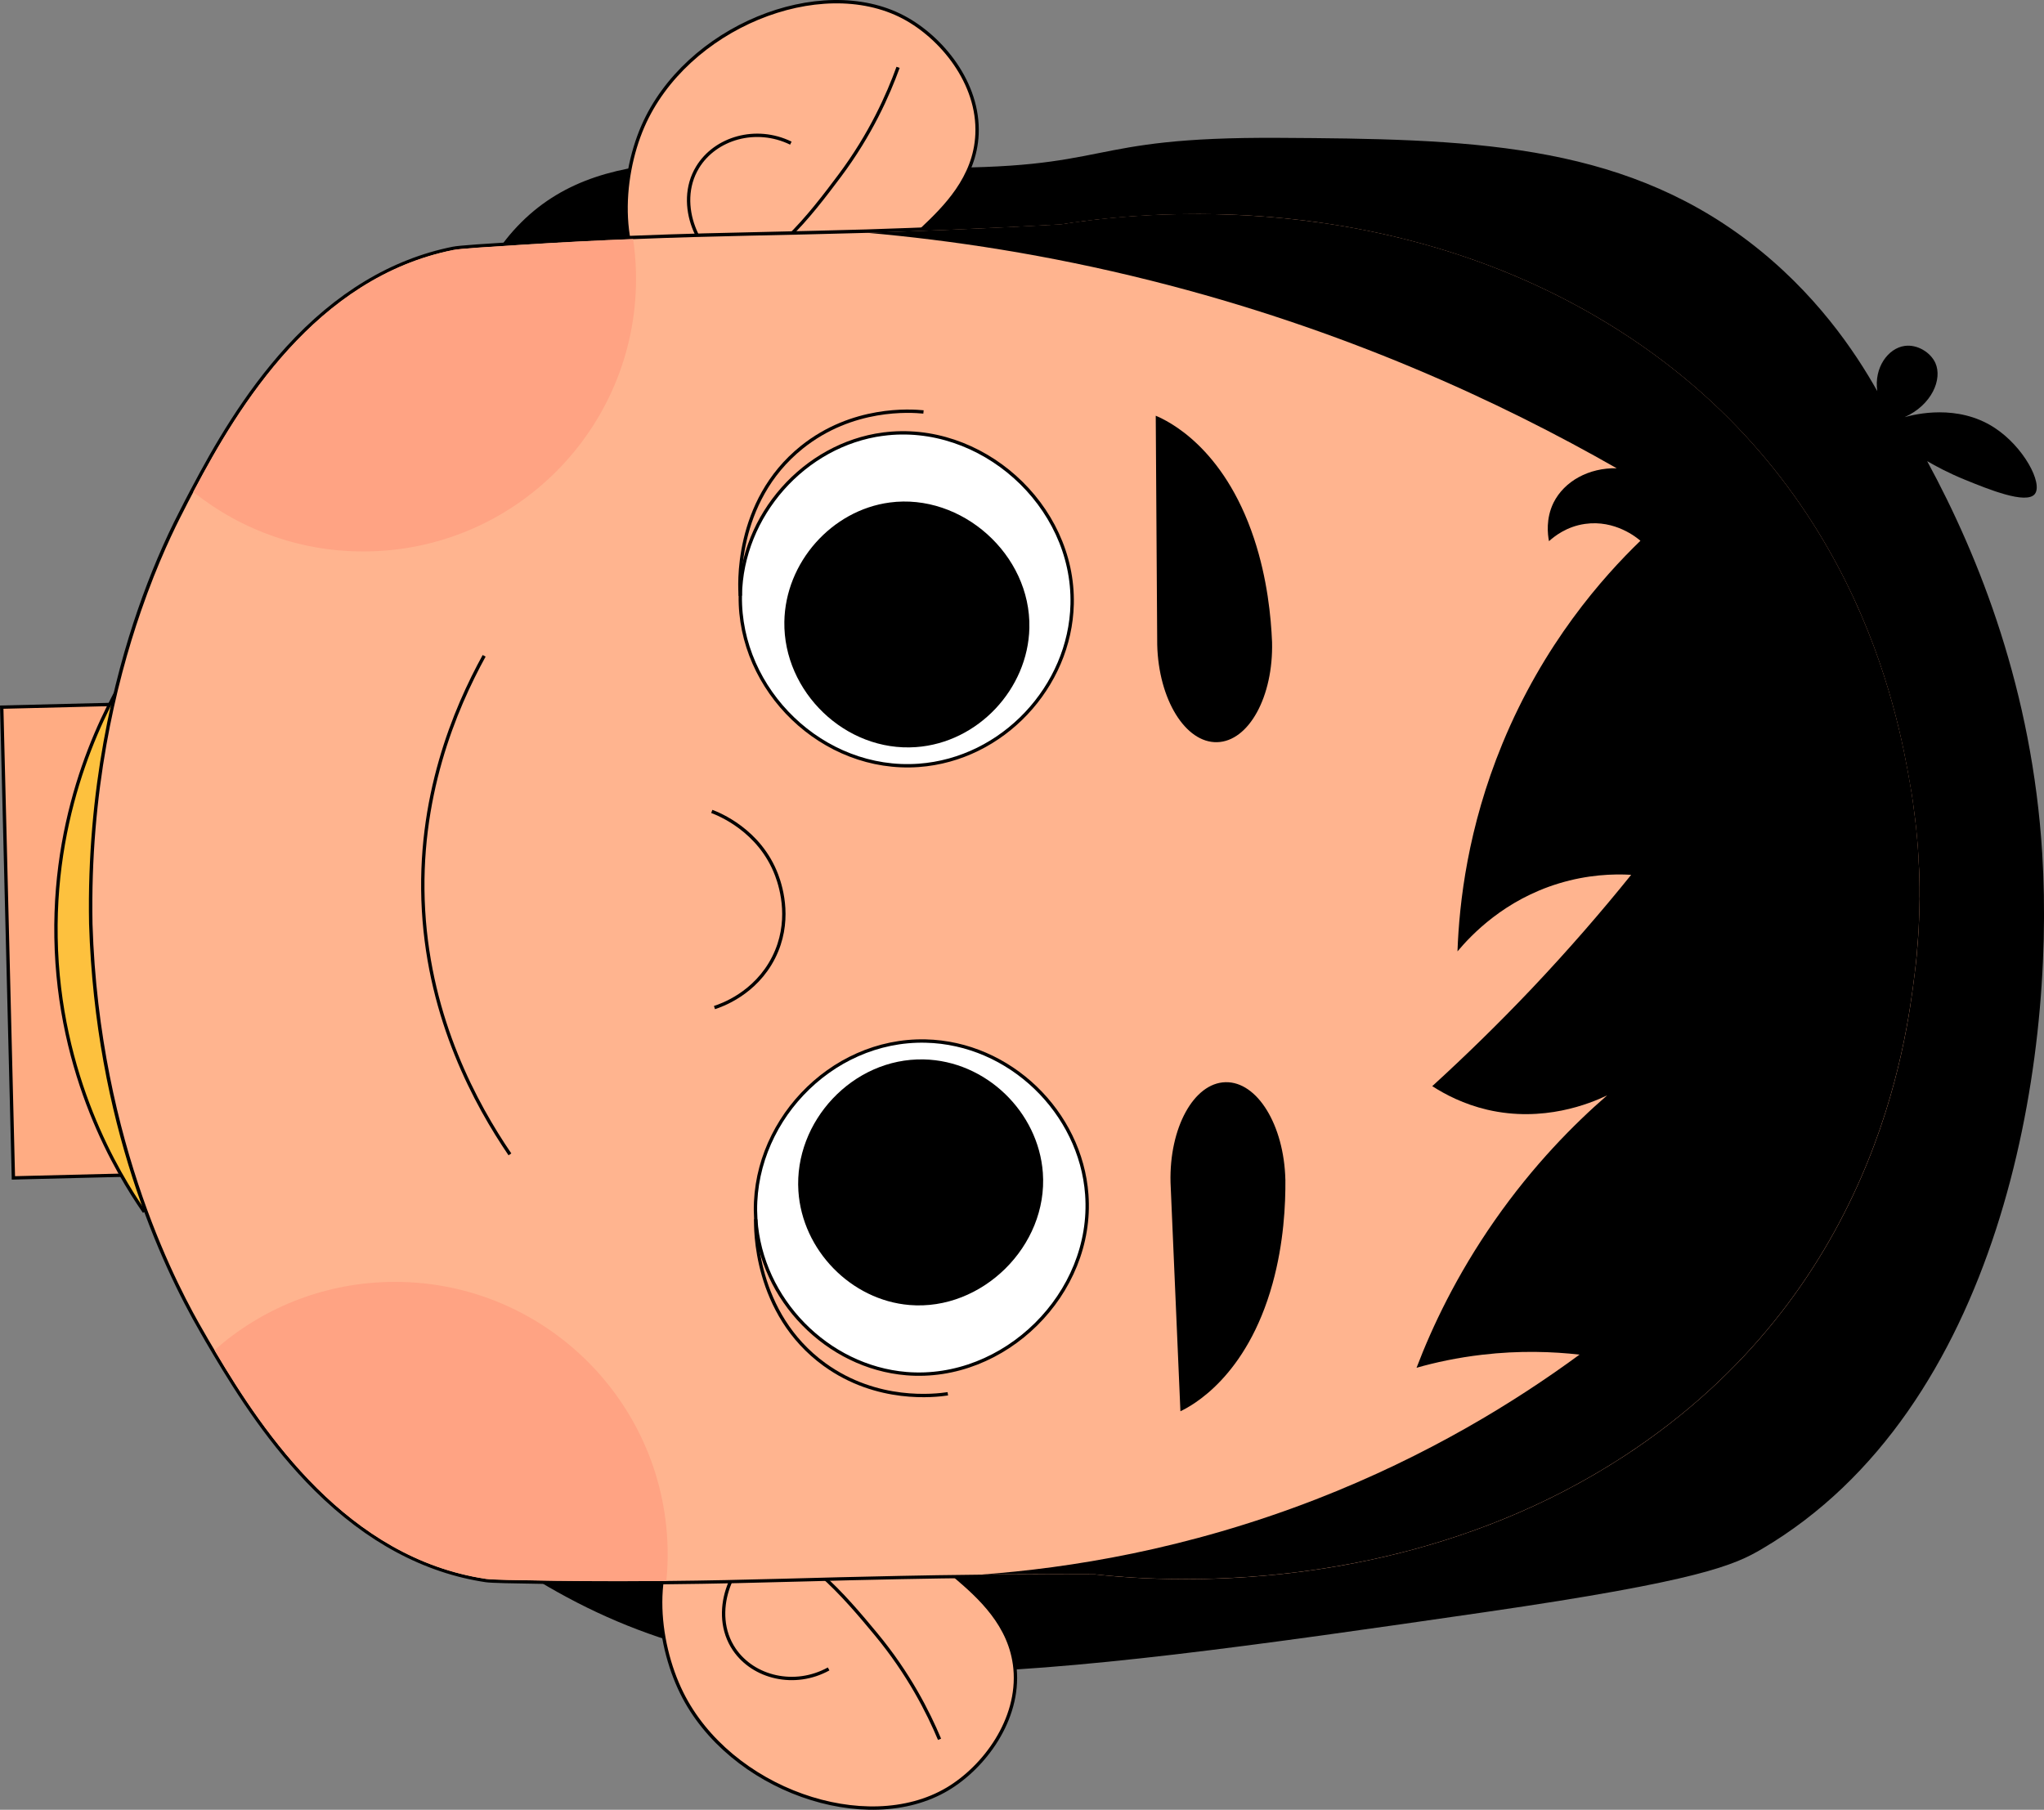 <?xml version="1.0" encoding="UTF-8"?>
<svg id="Layer_1" data-name="Layer 1" xmlns="http://www.w3.org/2000/svg" viewBox="0 0 609.8 539.97">
  <rect x="0" y="0" width="609.8" height="539.97" fill="#808080" stroke="none"/>
  <defs>
    <style>
      .cls-1, .cls-2, .cls-3, .cls-4, .cls-5 {
        stroke: #000;
        stroke-miterlimit: 10;
      }

      .cls-1, .cls-6 {
        fill: #ffb48f;
      }

      .cls-2 {
        fill: #ffac83;
      }

      .cls-3 {
        fill: #fff;
      }

      .cls-4 {
        fill: none;
      }

      .cls-5 {
        fill: #fdc13e;
      }

      .cls-7 {
        fill: #ffa383;
      }
    </style>
  </defs>
  <rect class="cls-2" x="-19.58" y="231.58" width="140.5" height="96.87" transform="translate(329.35 222.42) rotate(88.58)"/>
  <path class="cls-5" d="M50.13,203.16c-3.78-1.29-7.55-2.58-11.33-3.87-6.95,11.27-22.77,40.29-22.09,80.41.7,41.49,18.64,70.69,26.1,81.54,2.96-1.19,5.93-2.39,8.89-3.58-6.86-14.48-17.47-41.78-17.74-77.54-.27-35.26,9.64-62.39,16.17-76.96Z"/>
  <g>
    <path d="M274.84,50.01c58.67.73,46.5-9.22,106.77-8.88,55.72.32,100.92,1.18,139.95,30.81,20,15.19,31.9,33.01,38.5,44.75-1.01-7.06,3.25-12.79,8.17-13.48,3.76-.53,7.73,1.92,9.16,5.09,2.17,4.83-1.05,12.5-9.16,16.16,3.17-.88,15.7-3.97,26.64,3.06,8.86,5.69,14.69,16.75,12.18,19.89-2.54,3.17-13.86-1.43-20.82-4.27-4.92-2-8.77-4.09-11.29-5.56,15.71,28.92,31.34,68.67,34.33,117.02,3.97,64.16-12.9,165.86-83.54,207.5-8.15,4.81-18.27,9.55-82.6,18.89-139.53,20.26-210.59,29.69-274.01-4.44-13.75-7.4-34.39-20.48-56.08-43.51.03-44.15.85-290.67,30.62-349.87,1.69-3.37,5.1-10.13,11.92-16.9,25.76-25.53,65.88-16.91,119.29-16.24Z"/>
    <g>
      <g>
        <path class="cls-1" d="M274.94,68.48c6.83-6.45,15.97-15.34,16.54-28.45.67-15.28-10.64-28.93-21.94-34.9-24.91-13.16-64.89,2.99-77.75,32.58-6.86,15.79-7.99,40.01,5.11,51.6,19.3,17.07,58.82-2.68,78.03-20.83Z"/>
        <path class="cls-4" d="M267.93,20.09c-2.94,8.12-8.15,19.96-17.43,32.35-8.04,10.72-22.52,30.04-33.53,26.56-8.05-2.54-15.76-17.74-8.86-29.09,5.29-8.71,17.43-12.28,27.83-7.2"/>
      </g>
      <g>
        <path class="cls-1" d="M284.89,470.25c7.14,6.1,16.71,14.53,17.93,27.6,1.42,15.23-9.2,29.42-20.18,35.94-24.22,14.38-64.96.23-79.26-28.69-7.63-15.43-9.97-39.57,2.55-51.79,18.43-18,58.88-.24,78.97,16.94Z"/>
        <path class="cls-4" d="M280.3,518.94c-3.34-7.96-9.13-19.53-19.02-31.44-8.56-10.31-23.98-28.88-34.81-24.86-7.92,2.94-14.86,18.5-7.41,29.49,5.72,8.43,18.02,11.4,28.15,5.82"/>
      </g>
    </g>
    <g>
      <path class="cls-6" d="M184.86,472.25c-6.35,0-12.65-.04-19.26-.13l-2.12-.03c-11.06-.17-16.61-.26-18.53-.52-39.63-5.93-64.09-39.34-80.97-67.79-.15-.22-.27-.46-.4-.7-1.39-2.33-2.44-4.13-3.39-5.82-11.57-19.98-31.27-62.35-33.1-121.63-.42-22.33,1.75-56.65,14.5-93.52,3.68-10.67,7.9-20.62,12.55-29.58l.26-.51c.88-1.73,1.81-3.56,2.83-5.49.05-.11.12-.23.19-.36.06-.1.11-.2.16-.31,15.44-29.26,38.19-63.84,77.52-71.76,1.07-.23,3.31-.4,7.02-.69l.41-.03c3.24-.23,7.56-.51,13.18-.86,11.33-.71,22.18-1.27,33.15-1.71,14.91-.6,27.93-.89,41.72-1.19,8.85-.19,17.99-.39,27.96-.69,16.73-.56,35.34-1.25,58.04-2.53,12.86-2.04,26.43-3.08,40.29-3.08,30.61,0,76.22,5.33,119.63,30.69,32.85,19.19,57.95,45.85,74.6,79.25,13.39,26.86,17.5,50.59,19.25,60.72.64,3.47,1.09,6.95,1.46,9.94.23,1.79.44,3.74.62,5.95.19,1.78.3,3.58.4,5.33.04.51.09,1.1.07,1.66.12,1.52.2,3.18.25,5.18.05,2.05.05,3.76.01,5.33.04.52.03,1.13.01,1.62-.01,1.76-.03,3.57-.13,5.35-.08,2.25-.18,4.21-.32,5.97-.22,3-.5,6.5-.96,9.97-1.25,10.2-4.18,34.1-16.22,61.6-14.97,34.19-38.72,62.07-70.58,82.88-46.71,30.48-97.18,36.88-131.29,36.88-9.32,0-18.44-.48-27.12-1.44-4.83-.03-9.54-.04-14.05-.04-7.16,0-13.77.04-19.65.12h-.14c-10.21.1-18.7.26-24.2.37-10.18.19-19.52.44-28.54.68-13.6.36-26.44.7-41.15.84-4.71.05-9.27.07-13.93.07Z"/>
      <path d="M356.86,63.85c31.82,0,76.55,5.6,119.38,30.63,77.14,45.05,90.07,119.19,93.61,139.62.61,3.31,1.05,6.63,1.45,9.92.25,1.97.45,3.93.62,5.93.19,1.76.29,3.53.4,5.32.04.53.09,1.09.07,1.62.13,1.73.2,3.47.25,5.21v.09c.05,1.74.06,3.47.01,5.21.04.53.03,1.09.01,1.62-.02,1.77-.03,3.56-.13,5.33-.07,1.97-.17,3.98-.32,5.96-.24,3.27-.51,6.61-.96,9.95-2.52,20.58-11.77,95.27-86.58,144.12-47.72,31.13-99.21,36.79-131.02,36.79-12.59,0-22.1-.89-27.06-1.43-4.87-.03-9.56-.04-14.07-.04-7.05,0-13.63.04-19.7.12h-.15c-9.36.09-17.48.23-24.19.37-25.31.48-45.07,1.29-69.68,1.52-4.46.04-9.07.07-13.9.07-6.04,0-12.42-.04-19.28-.13-12.37-.19-18.58-.28-20.59-.55-41.37-6.19-66.35-43.52-80.61-67.55-.15-.23-.28-.46-.4-.7-1.23-2.06-2.34-3.95-3.38-5.8-6.31-10.88-30.99-55.26-33.04-121.4v-.03c-.74-39.41,6.91-71.45,14.47-93.31,5.14-14.88,10.19-25.01,12.52-29.52.95-1.88,1.96-3.88,3.09-5.99.11-.24.25-.45.37-.69,13.05-24.73,36.15-63.23,77.17-71.49,1.08-.23,3.43-.41,7.37-.71,3.23-.23,7.55-.51,13.17-.86,12.32-.78,23.11-1.31,33.14-1.7,24.59-.99,44.37-1.13,69.67-1.87,13.83-.46,33.8-1.16,58.06-2.53,6.55-1.04,21.06-3.08,40.27-3.08M356.87,62.85v1-1c-13.88,0-27.46,1.04-40.38,3.08-22.66,1.28-41.26,1.97-57.98,2.52-9.96.29-19.11.49-27.95.69-13.79.3-26.82.59-41.73,1.19-10.96.43-21.81.99-33.16,1.71-5.22.32-9.66.61-13.18.86l-.39.03c-3.75.29-6.01.46-7.13.7-18.18,3.66-34.87,13.71-49.6,29.87-12.65,13.88-21.74,29.8-28.24,42.13-.07.14-.12.23-.17.32-.08.13-.15.27-.22.41-1.03,1.94-1.97,3.79-2.88,5.58l-.2.39c-4.65,8.98-8.88,18.96-12.57,29.64-7.05,20.39-15.29,53.18-14.52,93.65,1.84,59.43,21.58,101.89,33.18,121.91.93,1.66,1.98,3.46,3.39,5.82.12.22.25.47.43.74,7.09,11.95,16.96,27.41,30.27,40.62,15.52,15.41,32.69,24.62,51.03,27.36,1.96.27,7.52.35,18.58.53l2.15.03c6.63.09,12.95.13,19.3.13,4.65,0,9.2-.02,13.91-.07,14.72-.14,27.58-.48,41.18-.84,9.01-.24,18.33-.49,28.51-.68,8.72-.18,16.4-.29,24.18-.36h.16c5.89-.08,12.51-.12,19.68-.12,4.4,0,9.11.01,14.01.04,8.68.95,17.8,1.43,27.12,1.43,34.18,0,84.75-6.41,131.57-36.96,31.95-20.86,55.76-48.81,70.77-83.09,12.07-27.56,15.01-51.51,16.26-61.74.46-3.46.74-6.97.96-9.99.14-1.76.25-3.72.33-5.99.1-1.75.12-3.55.13-5.29v-.07c.02-.47.03-1.07,0-1.65.04-1.57.04-3.27-.01-5.21v-.09c-.05-1.94-.13-3.65-.25-5.2.01-.54-.03-1.08-.07-1.67-.1-1.73-.2-3.53-.4-5.35-.18-2.21-.39-4.16-.62-5.95-.37-2.99-.82-6.48-1.46-9.97-1.76-10.14-5.87-33.92-19.3-60.85-16.69-33.49-41.86-60.22-74.8-79.46-43.51-25.43-89.21-30.76-119.88-30.76h0Z"/>
    </g>
    <g>
      <path class="cls-7" d="M110.42,164.51c-19.89.49-38.34-6.2-52.76-17.74.11-.24.25-.45.37-.69,13.05-24.73,36.15-63.23,77.16-71.49,1.08-.23,3.43-.41,7.37-.71,3.23-.23,7.55-.51,13.17-.86,12.32-.78,23.11-1.31,33.14-1.7.49,3.23.78,6.52.86,9.84,1.11,44.93-34.41,82.23-79.31,83.35Z"/>
      <path class="cls-7" d="M198.79,471.68c-10.04.1-20.84.1-33.18-.06-12.37-.19-18.59-.28-20.59-.55-41.37-6.19-66.35-43.52-80.61-67.55-.15-.23-.28-.46-.4-.7,13.83-12.24,31.92-19.84,51.82-20.33,44.9-1.11,82.23,34.38,83.34,79.29.08,3.35-.04,6.66-.37,9.9Z"/>
    </g>
    <path class="cls-4" d="M144.44,195.67c-8.66,15.74-20.03,42.49-18.09,75.97,1.88,32.65,15.62,57.87,25.78,72.78"/>
    <g>
      <g>
        <path class="cls-3" d="M263.43,129.54c29.08-3.87,57.12,21.05,56.43,50.71-.57,24.52-20.64,46.3-45.79,48.11-28.59,2.06-53.64-22.43-53.21-50.6.36-24,19.14-45.11,42.57-48.23Z"/>
        <path d="M265.43,149.93c21.48-2.86,42.18,15.55,41.67,37.45-.42,18.11-15.24,34.19-33.81,35.53-21.12,1.52-39.61-16.57-39.29-37.37.27-17.73,14.13-33.31,31.44-35.61Z"/>
        <path class="cls-4" d="M220.86,177.76c-.19-2.19-1.98-28,18.35-44.31,15.15-12.15,32.46-10.91,36.3-10.54"/>
      </g>
      <g>
        <path class="cls-3" d="M270.38,409.84c29.24,2.43,56.01-23.85,53.85-53.44-1.79-24.47-22.91-45.22-48.11-45.79-28.66-.64-52.46,25.06-50.64,53.17,1.55,23.96,21.35,44.1,44.91,46.06Z"/>
        <path d="M271.36,389.37c21.59,1.79,41.36-17.62,39.76-39.47-1.32-18.07-16.92-33.4-35.53-33.81-21.16-.47-38.74,18.51-37.4,39.27,1.15,17.69,15.76,32.57,33.16,34.01Z"/>
        <path class="cls-4" d="M225.47,363.78c-.08,2.19-.59,28.07,20.52,43.35,15.73,11.39,32.96,9.29,36.78,8.73"/>
      </g>
    </g>
    <path class="cls-4" d="M212.35,242.1c1.95.73,14.3,5.57,19.36,19.02,1.55,4.12,4.34,14.15-.9,24.55-5.45,10.81-15.67,14.31-17.66,14.95"/>
    <path d="M379.5,191.53c-.31-7.39-1.4-18.85-5.36-30.8-9.12-27.54-25.95-35.26-29.34-36.69.15,22.78.29,45.56.44,68.34.4,16.28,8.4,29.29,17.86,29.06,9.46-.23,16.81-13.62,16.4-29.9Z"/>
    <path d="M383.48,351.95c.06,7.4-.47,18.89-3.83,31.03-7.74,27.96-24.17,36.5-27.49,38.09-.98-22.76-1.96-45.52-2.95-68.28-.4-16.28,6.94-29.67,16.4-29.9,9.46-.23,17.46,12.77,17.86,29.06Z"/>
    <path d="M326.57,469.72c-12.47-.06-23.81-.06-33.76.06,26.04-1.9,61-7.39,99.66-22.38,33.65-13.06,59.94-29.41,78.76-43.23-7.87-.89-17.8-1.29-29.08.04-7.38.86-13.94,2.28-19.54,3.88,4.62-12.14,11.89-27.57,23.27-43.89,11.55-16.56,23.71-28.82,33.59-37.38-5.1,2.44-19.02,8.18-35.77,4.28-7.04-1.66-12.55-4.55-16.41-7.03,9.6-8.76,19.59-18.46,29.75-29.17,10.99-11.62,20.83-23,29.6-33.89-5.34-.31-12.98-.05-21.58,2.57-16.22,4.92-26.08,15.32-30.24,20.28.52-14.62,3.09-36.93,13.38-61.92,12.27-29.82,29.95-49.73,41.2-60.6-1.04-.89-7.53-6.3-16.5-5.03-5.59.78-9.28,3.8-10.78,5.16-.39-2.03-.98-6.7,1.35-11.48,3.24-6.47,10.58-10.45,18.84-10.28-34.6-19.76-81.27-41.54-139-56-30.9-7.76-59.51-12.05-84.77-14.27,13.85-.45,33.81-1.14,58.06-2.53,17.39-2.74,90.97-12.58,159.66,27.57,77.14,45.04,90.05,119.18,93.62,139.61.59,3.31,1.05,6.63,1.43,9.92.25,1.96.47,3.93.62,5.93.18,1.76.29,3.53.4,5.32.05.54.09,1.08.07,1.63.11,1.73.19,3.46.23,5.19v.1c.05,1.73.05,3.46.03,5.2.05.54.03,1.09,0,1.63-.02,1.77-.05,3.57-.14,5.34-.05,1.97-.17,3.98-.33,5.95-.22,3.27-.52,6.6-.94,9.94-2.55,20.58-11.77,95.27-86.59,144.11-66.63,43.47-140.6,37.28-158.1,35.37Z"/>
  </g>
</svg>